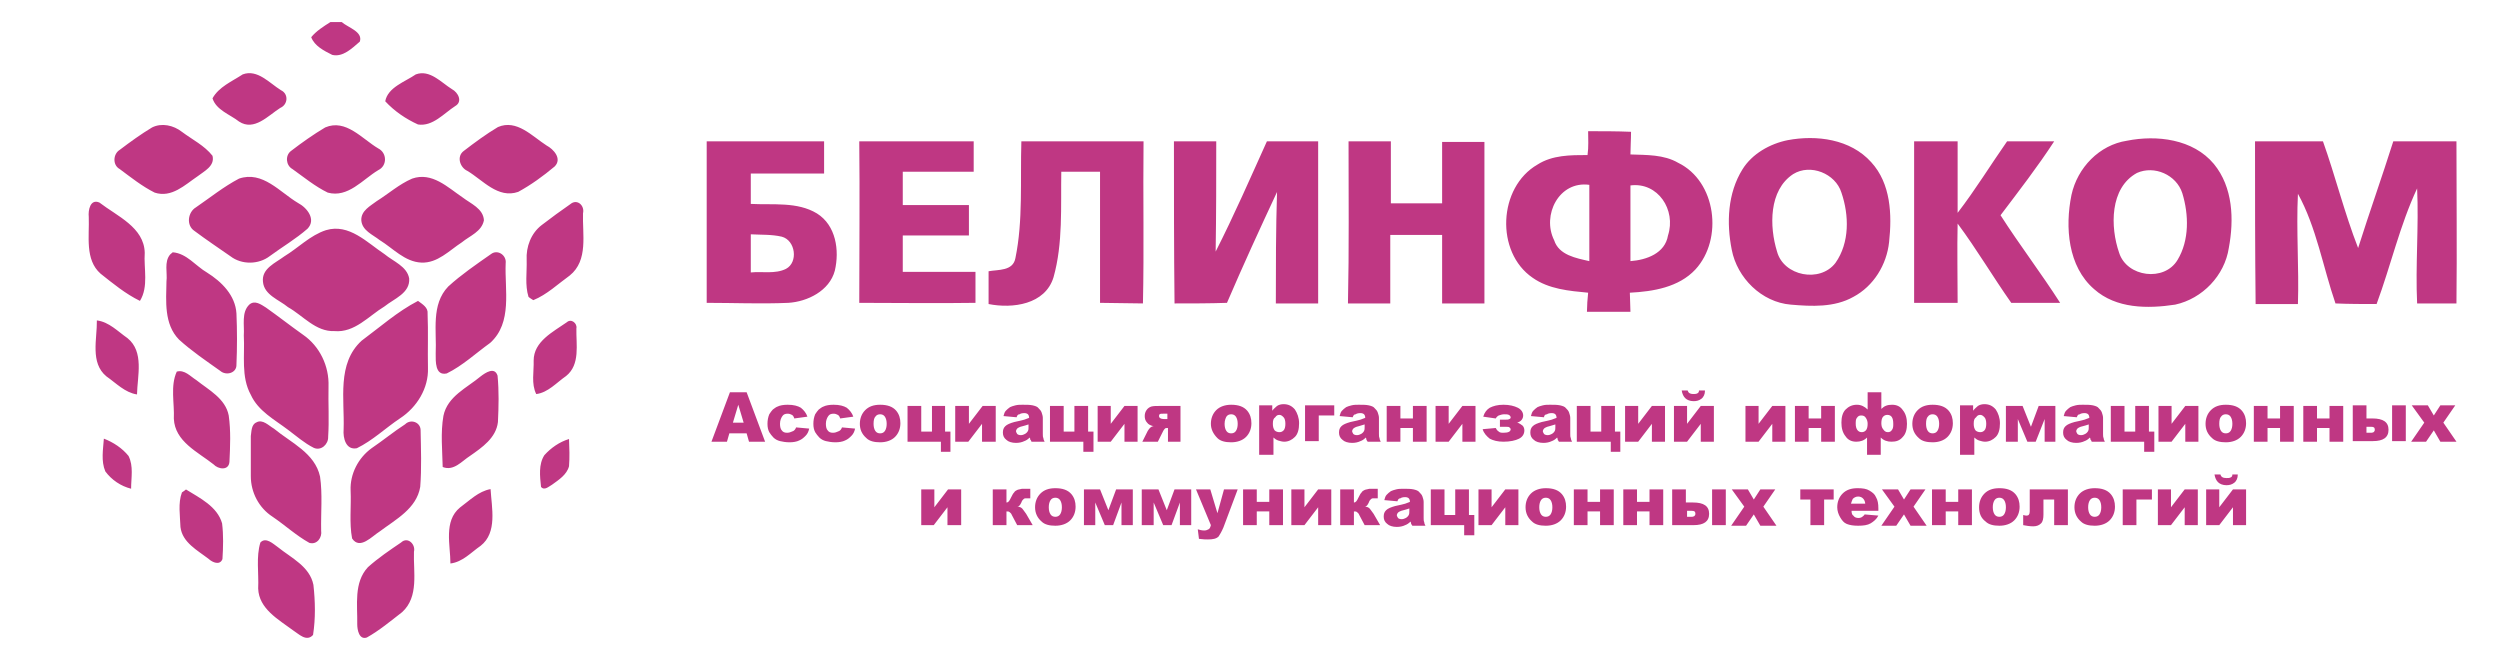 <svg width="277" height="73" viewBox="0 0 277 73" fill="none" xmlns="http://www.w3.org/2000/svg">
<mask id="mask0" mask-type="alpha" maskUnits="userSpaceOnUse" x="75" y="7" width="202" height="58">
<rect width="201.401" height="56.128" transform="matrix(1 0 0 -1 75 64.128)" fill="#BF3783"/>
</mask>
<g mask="url(#mask0)">
<path fill-rule="evenodd" clip-rule="evenodd" d="M212.085 15.66C213.67 15.66 215.321 15.66 216.905 15.66C216.905 18.301 216.905 20.942 216.905 23.584C218.886 21.009 220.537 18.301 222.386 15.66C224.103 15.66 225.886 15.66 227.603 15.66C225.754 18.499 223.707 21.14 221.66 23.848C223.773 27.15 226.15 30.253 228.263 33.555C226.48 33.555 224.631 33.555 222.848 33.555C220.801 30.649 219.019 27.612 216.905 24.772C216.839 27.678 216.905 30.583 216.905 33.555C215.321 33.555 213.67 33.555 212.085 33.555C212.085 27.612 212.085 21.603 212.085 15.66ZM149.419 15.66C151.004 15.66 152.523 15.66 154.108 15.66C154.108 17.971 154.108 20.216 154.108 22.527C156.023 22.527 157.938 22.527 159.787 22.527C159.787 20.282 159.787 17.971 159.787 15.726C161.372 15.726 162.89 15.726 164.475 15.726C164.475 21.669 164.475 27.678 164.475 33.621C162.89 33.621 161.305 33.621 159.787 33.621C159.787 31.112 159.787 28.536 159.787 26.027C157.872 26.027 155.957 26.027 154.042 26.027C154.042 28.536 154.042 31.112 154.042 33.621C152.457 33.621 150.872 33.621 149.353 33.621C149.486 27.612 149.419 21.603 149.419 15.66ZM130.072 15.66C131.657 15.66 133.175 15.66 134.76 15.66C134.76 19.754 134.76 23.782 134.694 27.876C136.741 23.848 138.524 19.754 140.373 15.66C142.288 15.66 144.137 15.66 146.052 15.66C146.052 21.669 146.052 27.612 146.052 33.621C144.467 33.621 142.882 33.621 141.363 33.621C141.363 29.527 141.363 25.433 141.495 21.273C139.581 25.367 137.732 29.395 135.949 33.555C134.034 33.621 132.053 33.621 130.138 33.621C130.072 27.612 130.072 21.603 130.072 15.66ZM113.167 15.66C117.657 15.66 122.214 15.66 126.704 15.66C126.638 21.669 126.77 27.612 126.638 33.621C125.053 33.621 123.468 33.555 121.884 33.555C121.884 28.734 121.884 23.848 121.884 19.027C120.431 19.027 118.978 19.027 117.591 19.027C117.525 22.923 117.79 26.951 116.733 30.715C115.809 33.753 112.177 34.215 109.535 33.687C109.535 32.498 109.535 31.31 109.535 30.055C110.592 29.857 112.243 30.055 112.507 28.602C113.365 24.442 113.035 20.018 113.167 15.66ZM95.206 15.66C99.432 15.66 103.658 15.66 107.885 15.66C107.885 16.782 107.885 17.905 107.885 19.027C105.243 19.027 102.668 19.027 100.027 19.027C100.027 20.282 100.027 21.471 100.027 22.725C102.47 22.725 104.913 22.725 107.356 22.725C107.356 23.848 107.356 24.971 107.356 26.093C104.913 26.093 102.47 26.093 100.027 26.093C100.027 27.414 100.027 28.734 100.027 30.121C102.734 30.121 105.375 30.121 108.083 30.121C108.083 31.244 108.083 32.366 108.083 33.555C103.791 33.621 99.498 33.555 95.206 33.555C95.206 27.612 95.272 21.603 95.206 15.66ZM83.188 25.961C83.188 27.348 83.188 28.8 83.188 30.187C84.443 30.055 85.895 30.385 87.084 29.791C88.471 29.064 88.141 26.621 86.622 26.225C85.499 25.961 84.311 26.027 83.188 25.961ZM78.302 15.66C82.66 15.66 86.952 15.66 91.31 15.66C91.31 16.848 91.31 18.037 91.31 19.226C88.603 19.226 85.895 19.226 83.188 19.226C83.188 20.348 83.188 21.471 83.188 22.593C85.631 22.725 88.339 22.329 90.518 23.65C92.631 24.971 93.027 27.744 92.499 29.989C91.904 32.234 89.461 33.423 87.348 33.555C84.311 33.687 81.339 33.555 78.302 33.555V15.66ZM249.856 15.66C252.365 15.66 254.875 15.66 257.384 15.66C258.771 19.556 259.761 23.584 261.28 27.48C262.534 23.518 263.921 19.622 265.176 15.66C267.487 15.66 269.798 15.66 272.175 15.66C272.175 21.669 272.241 27.612 272.175 33.621C270.723 33.621 269.27 33.621 267.817 33.621C267.619 29.395 268.015 25.102 267.817 20.876C265.902 24.971 264.912 29.395 263.327 33.687C261.808 33.687 260.289 33.687 258.771 33.621C257.384 29.593 256.657 25.169 254.61 21.471C254.412 25.565 254.743 29.659 254.61 33.687C253.026 33.687 251.507 33.687 249.922 33.687C249.856 27.612 249.856 21.603 249.856 15.66ZM236.781 19.16C233.744 20.81 233.81 25.169 234.8 28.008C235.659 30.715 239.819 31.244 241.272 28.8C242.592 26.621 242.526 23.782 241.8 21.405C241.14 19.358 238.696 18.301 236.781 19.16ZM235.659 15.594C238.961 14.933 242.989 15.396 245.3 18.169C247.413 20.744 247.545 24.31 246.951 27.48C246.488 30.517 244.045 33.093 241.008 33.753C237.97 34.215 234.47 34.215 232.027 32.036C229.122 29.527 228.791 25.169 229.518 21.603C230.178 18.565 232.621 16.056 235.659 15.594ZM198.68 19.292C195.973 21.075 196.039 25.103 196.897 27.876C197.624 30.583 201.652 31.376 203.369 29.131C204.953 26.885 204.887 23.848 204.029 21.339C203.369 19.226 200.595 18.103 198.68 19.292ZM198.086 15.528C201.256 14.933 205.019 15.396 207.331 17.971C209.51 20.348 209.642 23.782 209.312 26.819C209.048 29.329 207.595 31.706 205.35 32.895C203.237 34.083 200.727 33.951 198.416 33.753C195.181 33.489 192.473 30.781 191.879 27.678C191.285 24.706 191.417 21.405 193.067 18.763C194.124 17.047 196.105 15.924 198.086 15.528ZM172.201 26.621C172.729 28.272 174.644 28.602 176.097 28.933C176.097 26.093 176.097 23.32 176.097 20.48C172.729 20.018 170.814 23.848 172.201 26.621ZM180.653 20.546C180.653 23.32 180.653 26.159 180.653 28.933C182.436 28.8 184.483 28.074 184.813 26.093C185.738 23.254 183.691 20.15 180.653 20.546ZM175.965 14.537C177.55 14.537 179.134 14.537 180.719 14.603C180.719 15.462 180.653 16.32 180.653 17.113C182.436 17.179 184.351 17.113 185.936 18.037C190.162 20.084 190.954 26.489 187.851 29.857C186.002 31.838 183.162 32.3 180.587 32.432C180.587 32.961 180.653 34.017 180.653 34.545C179.068 34.545 177.418 34.545 175.833 34.545C175.833 34.017 175.899 32.961 175.965 32.432C173.852 32.234 171.607 32.036 169.824 30.781C165.664 27.942 165.994 20.744 170.352 18.235C172.003 17.179 173.984 17.179 175.899 17.179C176.031 16.254 175.965 15.396 175.965 14.537ZM182.568 -16.895C183.757 -18.017 185.21 -16.564 184.879 -15.244C184.747 -11.612 185.804 -7.188 182.766 -4.414C180.719 -2.83 178.672 -1.113 176.427 0.142C175.04 0.604 174.71 -1.245 174.71 -2.235C174.776 -5.669 174.05 -9.697 176.625 -12.47C178.474 -14.121 180.521 -15.508 182.568 -16.895ZM157.343 -16.895C158.334 -17.951 159.655 -16.631 160.513 -16.036C162.89 -14.121 166.192 -12.602 166.852 -9.301C167.182 -6.329 167.248 -3.292 166.786 -0.32C165.598 1 164.211 -0.518 163.154 -1.179C160.579 -3.094 157.079 -5.009 156.947 -8.64C157.079 -11.414 156.551 -14.319 157.343 -16.895ZM193.133 -23.168C194.85 -24.422 196.435 -26.073 198.614 -26.469C198.812 -23.102 199.869 -18.677 196.831 -16.3C195.114 -15.112 193.596 -13.395 191.417 -13.131C191.417 -16.432 190.162 -20.724 193.133 -23.168ZM143.278 -25.875C143.476 -26.007 143.873 -26.271 144.005 -26.403C146.448 -24.885 149.618 -23.366 150.476 -20.328C150.74 -18.215 150.674 -16.036 150.542 -13.923C150.08 -12.735 148.759 -13.329 148.099 -13.923C146.052 -15.508 143.344 -16.895 143.014 -19.668C142.948 -21.715 142.552 -23.96 143.278 -25.875ZM208.255 -32.544C209.444 -33.865 210.962 -34.922 212.679 -35.45C212.745 -33.799 212.811 -32.214 212.679 -30.564C212.283 -29.045 210.83 -28.12 209.642 -27.262C209.048 -26.932 208.255 -26.139 207.661 -26.866C207.463 -28.781 207.199 -30.894 208.255 -32.544ZM129.279 -35.516C130.996 -34.856 132.581 -33.799 133.704 -32.412C134.628 -30.564 134.166 -28.517 134.166 -26.535C132.317 -26.998 130.666 -28.12 129.543 -29.639C128.751 -31.488 129.147 -33.601 129.279 -35.516ZM183.295 -38.091C184.285 -39.082 186.002 -38.487 186.068 -37.101C186.134 -33.667 186.266 -30.233 186.002 -26.866C185.342 -22.97 181.644 -21.055 178.738 -18.876C177.352 -18.017 175.172 -15.508 173.786 -17.621C173.257 -20.394 173.654 -23.366 173.522 -26.205C173.39 -29.177 174.908 -32.082 177.286 -33.799C179.333 -35.186 181.248 -36.771 183.295 -38.091ZM156.617 -38.421C157.74 -39.082 158.862 -37.827 159.787 -37.299C162.824 -34.79 167.116 -32.941 168.041 -28.715C168.503 -25.545 168.173 -22.243 168.239 -19.008C168.437 -17.819 167.513 -16.432 166.126 -16.829C163.749 -18.149 161.768 -19.998 159.523 -21.517C157.079 -23.102 155.627 -25.875 155.627 -28.781C155.627 -31.158 155.627 -33.535 155.627 -35.978C155.759 -36.771 155.693 -38.025 156.617 -38.421ZM196.831 -46.676C197.69 -47.336 199.341 -48.459 199.869 -46.808C200.133 -44.034 200.067 -41.261 199.935 -38.487C199.605 -35.648 197.095 -33.931 194.916 -32.412C193.464 -31.488 192.011 -29.639 190.03 -30.431C189.964 -33.469 189.634 -36.572 190.162 -39.61C190.888 -43.11 194.388 -44.629 196.831 -46.676ZM142.354 -47.534C143.741 -47.93 144.797 -46.676 145.854 -46.015C148.099 -44.232 151.07 -42.714 151.665 -39.676C152.061 -36.903 151.929 -34.129 151.797 -31.356C151.665 -29.705 149.75 -30.035 148.957 -30.894C146.118 -33.139 142.024 -34.988 141.826 -39.082C141.958 -41.855 141.165 -44.959 142.354 -47.534ZM212.283 -56.383C213.076 -57.109 214.198 -56.184 214 -55.26C213.934 -52.42 214.726 -48.789 212.151 -46.742C210.434 -45.553 208.915 -43.77 206.802 -43.506C205.878 -45.355 206.406 -47.534 206.34 -49.515C206.34 -52.949 209.84 -54.666 212.283 -56.383ZM128.025 -56.713C130.204 -56.449 131.789 -54.732 133.505 -53.543C136.543 -51.1 135.288 -46.742 135.222 -43.44C133.043 -43.77 131.458 -45.487 129.742 -46.676C126.77 -49.119 128.091 -53.411 128.025 -56.713ZM175.503 -53.081C178.804 -55.524 181.908 -58.297 185.606 -60.212C186.398 -59.618 187.455 -59.024 187.323 -57.901C187.455 -54.666 187.323 -51.43 187.389 -48.194C187.521 -44.562 185.408 -41.129 182.37 -39.148C179.795 -37.431 177.484 -35.186 174.644 -33.799C172.663 -33.403 172.135 -35.648 172.267 -37.167C172.465 -42.516 171.012 -48.987 175.503 -53.081ZM155.362 -59.552C156.353 -60.41 157.476 -59.552 158.334 -59.024C160.579 -57.439 162.758 -55.722 165.003 -54.137C167.975 -52.09 169.692 -48.525 169.56 -44.893C169.494 -41.855 169.692 -38.818 169.494 -35.846C169.56 -34.526 168.239 -33.271 166.918 -33.865C165.201 -34.724 163.815 -35.978 162.296 -37.101C159.853 -38.95 156.947 -40.468 155.627 -43.374C153.844 -46.61 154.57 -50.44 154.372 -54.005C154.504 -55.854 153.91 -58.165 155.362 -59.552ZM198.68 -68.599C199.869 -69.523 201.52 -68.4 201.322 -66.948C201.124 -62.193 202.576 -56.316 198.548 -52.685C195.973 -50.836 193.596 -48.591 190.756 -47.204C188.643 -46.742 188.775 -49.383 188.775 -50.77C188.973 -54.798 187.917 -59.552 191.02 -62.788C193.332 -64.901 196.039 -66.75 198.68 -68.599ZM141.165 -68.533L141.628 -68.929C144.137 -68.731 145.722 -66.486 147.769 -65.297C150.41 -63.646 152.853 -61.203 153.051 -57.967C153.183 -54.93 153.183 -51.826 153.051 -48.789C153.117 -47.27 151.202 -46.742 150.146 -47.666C147.637 -49.449 144.995 -51.232 142.75 -53.279C140.043 -56.052 140.439 -60.146 140.505 -63.712C140.703 -65.231 140.043 -67.212 141.165 -68.533ZM169.097 -72.891C173.257 -74.145 176.493 -70.646 179.597 -68.599C181.181 -67.278 183.625 -66.419 184.021 -64.24C184.219 -61.599 181.314 -60.609 179.597 -59.222C176.757 -57.505 174.248 -54.468 170.616 -54.798C167.248 -54.666 165.003 -57.571 162.296 -59.09C160.711 -60.41 158.004 -61.269 157.806 -63.646C157.542 -66.023 160.051 -67.014 161.636 -68.202C164.145 -69.721 166.258 -71.966 169.097 -72.891ZM212.943 -77.579C214.132 -78.57 215.519 -77.315 215.189 -75.928C215.057 -72.164 216.179 -67.476 212.811 -64.769C210.698 -63.25 208.717 -61.335 206.274 -60.344C206.076 -60.477 205.614 -60.741 205.416 -60.939C204.755 -63.052 205.152 -65.363 205.086 -67.542C204.953 -69.919 205.878 -72.362 207.793 -73.815C209.51 -75.136 211.227 -76.391 212.943 -77.579ZM126.572 -75.268C126.44 -76.457 126.836 -78.57 128.487 -77.843C131.657 -75.4 136.477 -73.419 136.609 -68.863C136.411 -66.023 137.335 -62.788 135.751 -60.212C133.175 -61.467 130.93 -63.316 128.685 -65.099C125.846 -67.608 126.704 -71.834 126.572 -75.268ZM184.549 -82.135C188.115 -83.39 190.954 -80.551 193.596 -78.768C195.048 -77.645 197.294 -76.787 197.426 -74.674C197.029 -72.627 194.916 -71.9 193.464 -70.712C191.219 -69.259 189.105 -66.948 186.2 -67.08C183.229 -67.212 181.115 -69.655 178.738 -71.108C177.484 -72.098 175.569 -72.825 175.437 -74.674C175.371 -76.391 177.087 -77.249 178.21 -78.107C180.323 -79.428 182.238 -81.145 184.549 -82.135ZM153.514 -82.135C157.74 -83.588 160.843 -79.692 164.079 -77.777C165.73 -76.919 167.381 -74.806 165.796 -73.155C163.683 -71.306 161.305 -69.919 159.06 -68.269C157.013 -66.684 153.976 -66.684 151.995 -68.202C149.816 -69.721 147.637 -71.174 145.524 -72.759C144.005 -73.749 144.335 -76.126 145.788 -76.985C148.297 -78.702 150.74 -80.683 153.514 -82.135ZM199.935 -91.38C203.303 -92.833 206.076 -89.729 208.651 -88.078C209.906 -87.418 211.491 -85.701 210.104 -84.315C208.057 -82.598 205.878 -81.013 203.567 -79.758C199.935 -78.504 197.228 -81.871 194.454 -83.522C193.133 -84.116 192.473 -86.097 193.794 -87.088C195.775 -88.607 197.822 -90.126 199.935 -91.38ZM168.965 -91.314C172.663 -92.899 175.569 -89.267 178.474 -87.55C180.059 -86.758 180.125 -84.447 178.474 -83.654C175.701 -82.003 173.059 -78.636 169.428 -79.626C167.116 -80.749 165.135 -82.4 163.088 -83.852C161.9 -84.513 161.768 -86.296 162.824 -87.088C164.805 -88.607 166.852 -90.059 168.965 -91.314ZM137.93 -91.314C139.647 -92.172 141.76 -91.71 143.278 -90.522C145.127 -89.135 147.306 -88.078 148.759 -86.23C149.221 -84.381 147.24 -83.456 146.052 -82.532C143.807 -81.013 141.429 -78.636 138.392 -79.626C136.147 -80.749 134.166 -82.334 132.119 -83.852C130.798 -84.579 130.93 -86.56 132.119 -87.286C134.034 -88.739 135.949 -90.126 137.93 -91.314ZM185.21 -100.823C187.719 -101.747 189.766 -99.37 191.681 -98.181C192.803 -97.587 193.662 -95.936 192.275 -95.144C190.228 -93.823 188.247 -91.446 185.606 -91.842C183.427 -92.833 181.38 -94.219 179.729 -96.002C180.191 -98.512 183.295 -99.502 185.21 -100.823ZM154.174 -100.823C156.815 -101.813 158.994 -99.238 161.041 -97.983C162.428 -97.323 162.296 -95.408 160.909 -94.814C158.73 -93.427 156.221 -90.588 153.514 -92.371C151.929 -93.625 149.419 -94.418 148.759 -96.531C149.882 -98.578 152.259 -99.568 154.174 -100.823ZM169.89 -110.2H171.937C173.059 -109.209 175.767 -108.483 175.172 -106.7C173.786 -105.511 172.135 -103.86 170.22 -104.323C168.767 -105.049 167.05 -105.907 166.456 -107.492C167.381 -108.615 168.635 -109.407 169.89 -110.2Z" fill="#BF3783"/>
<path fill-rule="evenodd" clip-rule="evenodd" d="M267.223 44.913H269.006L269.666 46.035L270.392 44.913H272.043L270.723 46.828L272.175 48.941H270.392L269.666 47.686L268.808 48.941H267.157L268.61 46.828L267.223 44.913ZM265.044 44.913H266.563V48.874H265.044V44.913ZM262.138 47.95H262.667C262.799 47.95 262.865 47.95 262.997 47.884C263.063 47.818 263.129 47.752 263.129 47.62C263.129 47.356 262.997 47.29 262.733 47.29H262.204V47.95H262.138ZM262.138 46.365H262.865C264.053 46.365 264.648 46.761 264.648 47.62C264.648 48.478 264.053 48.874 262.931 48.874H260.686V44.913H262.204V46.365H262.138ZM259.629 48.941H258.11V47.422H256.724V48.941H255.205V44.979H256.724V46.365H258.11V44.979H259.629V48.941ZM254.148 48.941H252.63V47.422H251.243V48.941H249.724V44.979H251.243V46.365H252.63V44.979H254.148V48.941ZM245.894 46.96C245.894 47.29 245.96 47.554 246.092 47.752C246.224 47.95 246.422 48.016 246.62 48.016C246.819 48.016 247.017 47.95 247.149 47.752C247.281 47.554 247.347 47.29 247.347 46.96C247.347 46.629 247.281 46.365 247.149 46.167C247.017 45.969 246.819 45.903 246.62 45.903C246.422 45.903 246.224 45.969 246.092 46.167C245.96 46.299 245.894 46.563 245.894 46.96ZM244.375 46.96C244.375 46.365 244.573 45.837 244.97 45.441C245.366 45.045 245.894 44.846 246.62 44.846C247.413 44.846 248.007 45.045 248.403 45.507C248.734 45.903 248.866 46.365 248.866 46.894C248.866 47.488 248.667 48.016 248.271 48.412C247.875 48.809 247.281 49.007 246.62 49.007C245.96 49.007 245.432 48.874 245.102 48.544C244.573 48.082 244.375 47.554 244.375 46.96ZM243.583 48.941H242.13V46.96L240.611 48.941H239.159V44.979H240.611V46.96L242.13 44.979H243.583V48.941ZM238.63 50.063H237.574V48.941H233.876V44.979H235.395V47.818H236.583V44.979H238.102V47.818H238.696V50.063H238.63ZM231.433 47.026C231.235 47.092 231.037 47.158 230.772 47.224C230.442 47.29 230.244 47.422 230.178 47.488C230.112 47.554 230.046 47.686 230.046 47.752C230.046 47.884 230.112 47.95 230.178 48.082C230.244 48.148 230.376 48.214 230.574 48.214C230.772 48.214 230.905 48.148 231.037 48.082C231.169 48.016 231.301 47.884 231.367 47.752C231.433 47.62 231.433 47.488 231.433 47.29V47.026ZM230.112 46.233L228.659 46.101C228.725 45.837 228.791 45.639 228.924 45.507C229.056 45.375 229.188 45.243 229.386 45.111C229.518 45.045 229.716 44.979 229.98 44.913C230.244 44.846 230.508 44.846 230.772 44.846C231.235 44.846 231.565 44.846 231.895 44.913C232.159 44.979 232.423 45.045 232.555 45.243C232.687 45.375 232.82 45.507 232.886 45.705C232.952 45.903 233.018 46.101 233.018 46.299V48.082C233.018 48.28 233.018 48.412 233.084 48.544C233.084 48.676 233.15 48.809 233.216 48.941H231.763C231.697 48.809 231.697 48.742 231.631 48.742C231.631 48.676 231.631 48.61 231.565 48.478C231.367 48.676 231.169 48.809 230.971 48.874C230.706 49.007 230.376 49.073 230.046 49.073C229.584 49.073 229.188 48.941 228.99 48.742C228.725 48.544 228.593 48.28 228.593 47.95C228.593 47.62 228.659 47.422 228.858 47.224C229.056 47.026 229.386 46.894 229.848 46.761C230.442 46.629 230.772 46.563 230.971 46.497C231.169 46.431 231.301 46.365 231.499 46.299C231.499 46.101 231.433 45.969 231.367 45.903C231.301 45.837 231.169 45.771 230.971 45.771C230.706 45.771 230.508 45.837 230.442 45.903C230.244 45.903 230.178 46.035 230.112 46.233ZM227.801 48.941H226.546V46.431L225.556 48.941H224.631L223.575 46.431V48.941H222.254V44.979H224.103L225.028 47.29L225.886 44.979H227.735V48.941H227.801ZM218.688 46.96C218.688 47.29 218.754 47.488 218.886 47.686C219.019 47.818 219.217 47.884 219.415 47.884C219.613 47.884 219.745 47.818 219.877 47.686C220.009 47.554 220.075 47.29 220.075 46.96C220.075 46.629 220.009 46.365 219.877 46.233C219.745 46.101 219.613 45.969 219.415 45.969C219.217 45.969 219.085 46.035 218.953 46.233C218.754 46.365 218.688 46.563 218.688 46.96ZM217.17 50.393V44.913H218.622V45.507C218.82 45.243 219.019 45.111 219.151 44.979C219.349 44.846 219.613 44.781 219.877 44.781C220.405 44.781 220.801 44.979 221.132 45.375C221.396 45.771 221.594 46.299 221.594 46.894C221.594 47.554 221.462 48.082 221.132 48.412C220.801 48.742 220.405 48.941 219.943 48.941C219.745 48.941 219.481 48.875 219.283 48.809C219.085 48.742 218.886 48.61 218.754 48.478V50.393H217.17ZM213.406 46.96C213.406 47.29 213.472 47.554 213.604 47.752C213.736 47.95 213.934 48.016 214.132 48.016C214.33 48.016 214.528 47.95 214.66 47.752C214.792 47.554 214.858 47.29 214.858 46.96C214.858 46.629 214.792 46.365 214.66 46.167C214.528 45.969 214.33 45.903 214.132 45.903C213.934 45.903 213.736 45.969 213.604 46.167C213.472 46.299 213.406 46.563 213.406 46.96ZM211.887 46.96C211.887 46.365 212.085 45.837 212.481 45.441C212.877 45.045 213.406 44.846 214.132 44.846C214.924 44.846 215.519 45.045 215.915 45.507C216.245 45.903 216.377 46.365 216.377 46.894C216.377 47.488 216.179 48.016 215.783 48.412C215.387 48.809 214.792 49.007 214.132 49.007C213.472 49.007 212.943 48.874 212.613 48.544C212.085 48.082 211.887 47.554 211.887 46.96ZM206.274 47.884C206.472 47.884 206.604 47.818 206.736 47.686C206.868 47.554 206.934 47.29 206.934 46.96C206.934 46.696 206.868 46.497 206.736 46.299C206.604 46.101 206.472 46.035 206.208 46.035C206.01 46.035 205.878 46.101 205.746 46.299C205.614 46.431 205.614 46.696 205.614 46.96C205.614 47.554 205.878 47.884 206.274 47.884ZM209.18 47.884C209.378 47.884 209.51 47.818 209.642 47.62C209.774 47.422 209.774 47.224 209.774 46.96C209.774 46.299 209.576 45.969 209.114 45.969C208.915 45.969 208.783 46.035 208.651 46.167C208.519 46.299 208.453 46.563 208.453 46.894C208.453 47.158 208.519 47.422 208.651 47.554C208.783 47.752 208.915 47.884 209.18 47.884ZM208.453 45.309C208.783 44.979 209.114 44.846 209.642 44.846C210.17 44.846 210.566 45.045 210.83 45.441C211.161 45.837 211.293 46.365 211.293 46.96C211.293 47.554 211.161 48.082 210.83 48.412C210.5 48.809 210.104 48.941 209.576 48.941C209.114 48.941 208.717 48.809 208.387 48.478V50.393H206.868V48.478C206.538 48.809 206.142 48.941 205.68 48.941C205.152 48.941 204.755 48.742 204.491 48.346C204.161 47.95 204.029 47.422 204.029 46.828C204.029 46.233 204.161 45.705 204.491 45.375C204.821 45.045 205.218 44.846 205.746 44.846C206.208 44.846 206.604 45.045 206.934 45.375V43.46H208.453V45.309ZM203.303 48.941H201.784V47.422H200.397V48.941H198.878V44.979H200.397V46.365H201.784V44.979H203.303V48.941ZM197.822 48.941H196.369V46.96L194.85 48.941H193.398V44.979H194.85V46.96L196.369 44.979H197.822V48.941ZM188.907 43.328C188.907 43.658 188.775 43.988 188.511 44.186C188.247 44.384 187.983 44.45 187.653 44.45C187.257 44.45 186.926 44.318 186.728 44.12C186.53 43.922 186.398 43.658 186.332 43.262H186.992C187.058 43.526 187.257 43.658 187.587 43.658C187.785 43.658 187.917 43.658 188.049 43.592C188.181 43.526 188.247 43.46 188.247 43.262H188.907V43.328ZM189.898 48.941H188.445V46.96L186.926 48.941H185.474V44.979H186.926V46.96L188.445 44.979H189.898V48.941ZM184.483 48.941H183.03V46.96L181.512 48.941H180.059V44.979H181.512V46.96L183.03 44.979H184.483V48.941ZM179.531 50.063H178.474V48.941H174.71V44.979H176.229V47.818H177.418V44.979H178.936V47.818H179.531V50.063ZM172.333 47.026C172.135 47.092 171.871 47.158 171.673 47.224C171.343 47.29 171.144 47.422 171.078 47.488C171.012 47.554 170.946 47.686 170.946 47.752C170.946 47.884 171.012 47.95 171.078 48.082C171.144 48.148 171.277 48.214 171.475 48.214C171.673 48.214 171.805 48.148 171.937 48.082C172.069 48.016 172.201 47.884 172.267 47.752C172.333 47.62 172.333 47.488 172.333 47.29V47.026ZM171.078 46.233L169.626 46.101C169.692 45.837 169.758 45.639 169.89 45.507C170.022 45.375 170.154 45.243 170.352 45.111C170.484 45.045 170.682 44.979 170.946 44.913C171.21 44.846 171.475 44.846 171.739 44.846C172.201 44.846 172.531 44.846 172.861 44.913C173.125 44.979 173.39 45.045 173.522 45.243C173.654 45.375 173.786 45.507 173.852 45.705C173.918 45.903 173.984 46.101 173.984 46.299V48.082C173.984 48.28 173.984 48.412 174.05 48.544C174.05 48.676 174.116 48.809 174.182 48.941H172.729C172.663 48.809 172.597 48.742 172.597 48.742C172.597 48.676 172.597 48.61 172.531 48.478C172.333 48.676 172.135 48.809 171.937 48.874C171.673 49.007 171.343 49.073 171.012 49.073C170.55 49.073 170.154 48.941 169.956 48.742C169.692 48.544 169.56 48.28 169.56 47.95C169.56 47.62 169.626 47.422 169.824 47.224C170.022 47.026 170.352 46.894 170.814 46.761C171.409 46.629 171.739 46.563 171.937 46.497C172.135 46.431 172.267 46.365 172.465 46.299C172.465 46.101 172.399 45.969 172.333 45.903C172.267 45.837 172.135 45.771 171.937 45.771C171.673 45.771 171.475 45.837 171.409 45.903C171.21 45.903 171.078 46.035 171.078 46.233ZM168.107 46.828C168.371 46.894 168.503 47.026 168.701 47.158C168.833 47.29 168.899 47.488 168.899 47.686C168.899 48.082 168.701 48.412 168.305 48.61C167.909 48.809 167.315 48.941 166.588 48.941C165.928 48.941 165.466 48.809 165.069 48.61C164.739 48.346 164.409 48.016 164.277 47.554L165.73 47.422C165.796 47.554 165.862 47.686 166.06 47.818C166.192 47.95 166.39 47.95 166.588 47.95C167.116 47.95 167.381 47.818 167.381 47.554C167.381 47.488 167.315 47.422 167.248 47.356C167.182 47.29 167.05 47.29 166.852 47.29H166.192V46.497H166.852C166.984 46.497 167.116 46.497 167.248 46.431C167.381 46.365 167.381 46.299 167.381 46.233C167.381 46.167 167.315 46.035 167.182 45.969C167.05 45.903 166.852 45.903 166.654 45.903C166.456 45.903 166.258 45.969 166.06 46.035C165.928 46.101 165.796 46.233 165.73 46.365L164.343 46.167C164.475 45.705 164.739 45.375 165.069 45.177C165.466 44.979 165.928 44.846 166.588 44.846C167.248 44.846 167.777 44.979 168.173 45.177C168.569 45.375 168.767 45.705 168.767 46.035C168.767 46.365 168.569 46.696 168.107 46.828ZM163.485 48.941H162.032V46.96L160.513 48.941H159.06V44.979H160.513V46.96L162.032 44.979H163.485V48.941ZM158.07 48.941H156.551V47.422H155.164V48.941H153.646V44.979H155.164V46.365H156.551V44.979H158.07V48.941ZM151.202 47.026C151.004 47.092 150.74 47.158 150.542 47.224C150.212 47.29 150.014 47.422 149.948 47.488C149.882 47.554 149.816 47.686 149.816 47.752C149.816 47.884 149.882 47.95 149.948 48.082C150.014 48.148 150.146 48.214 150.344 48.214C150.542 48.214 150.674 48.148 150.806 48.082C150.938 48.016 151.07 47.884 151.136 47.752C151.202 47.62 151.202 47.488 151.202 47.29V47.026ZM149.882 46.233L148.429 46.101C148.495 45.837 148.561 45.639 148.693 45.507C148.825 45.375 148.957 45.243 149.155 45.111C149.287 45.045 149.486 44.979 149.75 44.913C150.014 44.846 150.278 44.846 150.542 44.846C151.004 44.846 151.334 44.846 151.665 44.913C151.929 44.979 152.193 45.045 152.325 45.243C152.457 45.375 152.589 45.507 152.655 45.705C152.721 45.903 152.787 46.101 152.787 46.299V48.082C152.787 48.28 152.787 48.412 152.853 48.544C152.853 48.676 152.919 48.809 152.985 48.941H151.533C151.467 48.809 151.4 48.742 151.4 48.742C151.4 48.676 151.401 48.61 151.334 48.478C151.136 48.676 150.938 48.809 150.74 48.874C150.476 49.007 150.146 49.073 149.816 49.073C149.353 49.073 148.957 48.941 148.759 48.742C148.495 48.544 148.363 48.28 148.363 47.95C148.363 47.62 148.429 47.422 148.627 47.224C148.825 47.026 149.155 46.894 149.618 46.761C150.212 46.629 150.542 46.563 150.74 46.497C150.938 46.431 151.07 46.365 151.268 46.299C151.268 46.101 151.202 45.969 151.136 45.903C151.07 45.837 150.938 45.771 150.74 45.771C150.476 45.771 150.278 45.837 150.212 45.903C150.014 45.903 149.948 46.035 149.882 46.233ZM147.835 46.035H146.118V48.874H144.599V44.913H147.835V46.035ZM141.033 46.96C141.033 47.29 141.099 47.488 141.231 47.686C141.363 47.818 141.562 47.884 141.76 47.884C141.958 47.884 142.09 47.818 142.222 47.686C142.354 47.554 142.42 47.29 142.42 46.96C142.42 46.629 142.354 46.365 142.222 46.233C142.09 46.101 141.958 45.969 141.76 45.969C141.562 45.969 141.429 46.035 141.297 46.233C141.099 46.365 141.033 46.563 141.033 46.96ZM139.515 50.393V44.913H140.967V45.507C141.165 45.243 141.363 45.111 141.496 44.979C141.694 44.846 141.958 44.781 142.222 44.781C142.75 44.781 143.146 44.979 143.477 45.375C143.741 45.771 143.939 46.299 143.939 46.894C143.939 47.554 143.807 48.082 143.477 48.412C143.146 48.742 142.75 48.941 142.288 48.941C142.09 48.941 141.826 48.875 141.628 48.809C141.429 48.742 141.231 48.61 141.099 48.478V50.393H139.515ZM135.685 46.96C135.685 47.29 135.751 47.554 135.883 47.752C136.015 47.95 136.213 48.016 136.411 48.016C136.609 48.016 136.807 47.95 136.939 47.752C137.071 47.554 137.137 47.29 137.137 46.96C137.137 46.629 137.071 46.365 136.939 46.167C136.807 45.969 136.609 45.903 136.411 45.903C136.213 45.903 136.015 45.969 135.883 46.167C135.817 46.299 135.685 46.563 135.685 46.96ZM134.166 46.96C134.166 46.365 134.364 45.837 134.76 45.441C135.156 45.045 135.751 44.846 136.411 44.846C137.203 44.846 137.798 45.045 138.194 45.507C138.524 45.903 138.656 46.365 138.656 46.894C138.656 47.488 138.458 48.016 138.062 48.412C137.666 48.809 137.071 49.007 136.411 49.007C135.751 49.007 135.222 48.874 134.892 48.544C134.43 48.082 134.166 47.554 134.166 46.96ZM129.345 46.431V45.837H128.883C128.685 45.837 128.553 45.837 128.487 45.903C128.421 45.969 128.421 46.035 128.421 46.101C128.421 46.299 128.619 46.431 128.949 46.431H129.345ZM130.93 48.941H129.411V47.422H129.345C129.213 47.422 129.147 47.422 129.081 47.488C129.015 47.554 128.949 47.62 128.883 47.752L128.289 48.941H126.572L127.166 47.752C127.364 47.422 127.562 47.224 127.827 47.224C127.496 47.158 127.232 47.026 127.1 46.828C126.902 46.629 126.836 46.365 126.836 46.101C126.836 45.837 126.902 45.639 127.034 45.441C127.166 45.243 127.364 45.111 127.562 45.045C127.827 44.979 128.091 44.979 128.487 44.979H130.798V48.941H130.93ZM126.044 48.941H124.591V46.96L123.072 48.941H121.62V44.979H123.072V46.96L124.591 44.979H126.044V48.941ZM121.091 50.063H120.035V48.941H116.337V44.979H117.856V47.818H119.044V44.979H120.563V47.818H121.157V50.063H121.091ZM113.96 47.026C113.762 47.092 113.563 47.158 113.299 47.224C112.969 47.29 112.771 47.422 112.705 47.488C112.639 47.554 112.573 47.686 112.573 47.752C112.573 47.884 112.639 47.95 112.705 48.082C112.771 48.148 112.903 48.214 113.101 48.214C113.299 48.214 113.431 48.148 113.563 48.082C113.696 48.016 113.828 47.884 113.894 47.752C113.96 47.62 113.96 47.488 113.96 47.29V47.026ZM112.639 46.233L111.186 46.101C111.252 45.837 111.318 45.639 111.45 45.507C111.582 45.375 111.715 45.243 111.913 45.111C112.045 45.045 112.243 44.979 112.507 44.913C112.771 44.846 113.035 44.846 113.299 44.846C113.762 44.846 114.092 44.846 114.422 44.913C114.686 44.979 114.95 45.045 115.082 45.243C115.214 45.375 115.346 45.507 115.412 45.705C115.478 45.903 115.544 46.101 115.544 46.299V48.082C115.544 48.28 115.544 48.412 115.61 48.544C115.61 48.676 115.677 48.809 115.743 48.941H114.29C114.224 48.809 114.224 48.742 114.158 48.742C114.158 48.676 114.158 48.61 114.092 48.478C113.894 48.676 113.696 48.809 113.497 48.874C113.233 49.007 112.903 49.073 112.573 49.073C112.111 49.073 111.715 48.941 111.516 48.742C111.252 48.544 111.12 48.28 111.12 47.95C111.12 47.62 111.186 47.422 111.384 47.224C111.582 47.026 111.913 46.894 112.375 46.761C112.969 46.629 113.299 46.563 113.497 46.497C113.696 46.431 113.828 46.365 114.026 46.299C114.026 46.101 113.96 45.969 113.894 45.903C113.828 45.837 113.696 45.771 113.497 45.771C113.233 45.771 113.035 45.837 112.969 45.903C112.771 45.903 112.705 46.035 112.639 46.233ZM110.262 48.941H108.809V46.96L107.29 48.941H105.838V44.979H107.356V46.96L108.875 44.979H110.328V48.941H110.262ZM105.309 50.063H104.253V48.941H100.555V44.979H102.074V47.818H103.262V44.979H104.715V47.818H105.309V50.063ZM96.791 46.96C96.791 47.29 96.857 47.554 96.989 47.752C97.121 47.95 97.319 48.016 97.517 48.016C97.716 48.016 97.914 47.95 98.046 47.752C98.178 47.554 98.244 47.29 98.244 46.96C98.244 46.629 98.178 46.365 98.046 46.167C97.914 45.969 97.716 45.903 97.517 45.903C97.319 45.903 97.121 45.969 96.989 46.167C96.857 46.299 96.791 46.563 96.791 46.96ZM95.272 46.96C95.272 46.365 95.47 45.837 95.867 45.441C96.263 45.045 96.791 44.846 97.517 44.846C98.31 44.846 98.904 45.045 99.3 45.507C99.63 45.903 99.763 46.365 99.763 46.894C99.763 47.488 99.564 48.016 99.168 48.412C98.772 48.809 98.178 49.007 97.517 49.007C96.857 49.007 96.329 48.874 95.999 48.544C95.47 48.082 95.272 47.554 95.272 46.96ZM93.291 47.356L94.744 47.488C94.678 47.818 94.546 48.082 94.348 48.28C94.15 48.478 93.952 48.676 93.621 48.809C93.357 48.941 92.961 49.007 92.565 49.007C92.169 49.007 91.772 48.941 91.508 48.874C91.244 48.809 90.98 48.676 90.782 48.478C90.584 48.28 90.452 48.082 90.32 47.884C90.188 47.62 90.122 47.356 90.122 46.96C90.122 46.563 90.188 46.233 90.32 45.903C90.452 45.705 90.584 45.507 90.716 45.375C90.914 45.243 91.046 45.111 91.244 45.045C91.508 44.913 91.904 44.846 92.367 44.846C93.027 44.846 93.489 44.979 93.82 45.177C94.15 45.441 94.414 45.771 94.546 46.167L93.093 46.365C93.027 46.167 92.961 46.035 92.829 45.969C92.697 45.903 92.565 45.837 92.367 45.837C92.103 45.837 91.904 45.903 91.772 46.101C91.64 46.299 91.508 46.563 91.508 46.96C91.508 47.29 91.574 47.554 91.706 47.686C91.838 47.884 92.037 47.95 92.301 47.95C92.499 47.95 92.697 47.884 92.829 47.818C93.093 47.752 93.225 47.554 93.291 47.356ZM88.207 47.356L89.659 47.488C89.593 47.818 89.461 48.082 89.263 48.28C89.065 48.478 88.867 48.676 88.537 48.809C88.273 48.941 87.876 49.007 87.48 49.007C87.084 49.007 86.688 48.941 86.424 48.874C86.16 48.809 85.895 48.676 85.697 48.478C85.499 48.28 85.367 48.082 85.235 47.884C85.103 47.62 85.037 47.356 85.037 46.96C85.037 46.563 85.103 46.233 85.235 45.903C85.367 45.705 85.499 45.507 85.631 45.375C85.829 45.243 85.962 45.111 86.16 45.045C86.424 44.913 86.82 44.846 87.282 44.846C87.942 44.846 88.405 44.979 88.735 45.177C89.065 45.441 89.329 45.771 89.461 46.167L88.009 46.365C87.942 46.167 87.876 46.035 87.744 45.969C87.612 45.903 87.48 45.837 87.282 45.837C87.018 45.837 86.82 45.903 86.688 46.101C86.556 46.299 86.424 46.563 86.424 46.96C86.424 47.29 86.49 47.554 86.622 47.686C86.754 47.884 86.952 47.95 87.216 47.95C87.414 47.95 87.612 47.884 87.744 47.818C88.009 47.752 88.141 47.554 88.207 47.356ZM82.396 46.828L81.802 44.846L81.207 46.828H82.396ZM82.726 48.016H80.811L80.547 48.941H78.83L80.877 43.46H82.726L84.773 48.941H82.99L82.726 48.016Z" fill="#BF3783"/>
<path fill-rule="evenodd" clip-rule="evenodd" d="M247.941 52.638C247.941 52.969 247.809 53.299 247.545 53.497C247.281 53.695 247.017 53.761 246.686 53.761C246.29 53.761 245.96 53.629 245.762 53.431C245.564 53.233 245.432 52.969 245.366 52.572H246.026C246.092 52.837 246.29 52.969 246.686 52.969C246.885 52.969 247.017 52.969 247.149 52.903C247.281 52.837 247.347 52.77 247.347 52.572H247.941V52.638ZM248.866 58.185H247.413V56.204L245.894 58.185H244.441V54.223H245.894V56.204L247.413 54.223H248.866V58.185ZM243.451 58.185H242.064V56.204L240.545 58.185H239.093V54.223H240.545V56.204L242.064 54.223H243.517V58.185H243.451ZM238.432 55.346H236.715V58.185H235.197V54.223H238.432V55.346ZM231.367 56.204C231.367 56.534 231.433 56.798 231.565 56.997C231.697 57.195 231.895 57.261 232.093 57.261C232.291 57.261 232.489 57.195 232.621 56.997C232.753 56.798 232.819 56.534 232.819 56.204C232.819 55.874 232.753 55.61 232.621 55.412C232.489 55.214 232.291 55.148 232.093 55.148C231.895 55.148 231.697 55.214 231.565 55.412C231.433 55.61 231.367 55.874 231.367 56.204ZM229.848 56.204C229.848 55.61 230.046 55.082 230.442 54.685C230.838 54.289 231.433 54.091 232.093 54.091C232.886 54.091 233.48 54.289 233.876 54.752C234.206 55.148 234.338 55.61 234.338 56.138C234.338 56.733 234.14 57.261 233.744 57.657C233.348 58.053 232.753 58.251 232.093 58.251C231.433 58.251 230.905 58.119 230.574 57.789C230.112 57.393 229.848 56.864 229.848 56.204ZM229.122 58.185H227.603V55.346H226.414V56.997C226.414 57.459 226.348 57.789 226.15 57.987C225.952 58.185 225.688 58.317 225.292 58.317C224.896 58.317 224.499 58.251 224.169 58.185V57.063C224.367 57.129 224.499 57.129 224.565 57.129C224.763 57.129 224.895 56.997 224.895 56.666V54.223H229.122V58.185ZM220.801 56.204C220.801 56.534 220.867 56.798 221 56.997C221.132 57.195 221.33 57.261 221.528 57.261C221.726 57.261 221.924 57.195 222.056 56.997C222.188 56.798 222.254 56.534 222.254 56.204C222.254 55.874 222.188 55.61 222.056 55.412C221.924 55.214 221.726 55.148 221.528 55.148C221.33 55.148 221.132 55.214 221 55.412C220.867 55.61 220.801 55.874 220.801 56.204ZM219.283 56.204C219.283 55.61 219.481 55.082 219.877 54.685C220.273 54.289 220.801 54.091 221.528 54.091C222.32 54.091 222.915 54.289 223.311 54.752C223.641 55.148 223.773 55.61 223.773 56.138C223.773 56.733 223.575 57.261 223.179 57.657C222.782 58.053 222.188 58.251 221.528 58.251C220.867 58.251 220.339 58.119 220.009 57.789C219.481 57.393 219.283 56.864 219.283 56.204ZM218.49 58.185H216.972V56.666H215.585V58.185H214.066V54.223H215.585V55.61H216.972V54.223H218.49V58.185ZM208.519 54.223H210.302L210.962 55.346L211.689 54.223H213.34L212.019 56.138L213.472 58.251H211.689L210.962 56.997L210.104 58.251H208.453L209.906 56.138L208.519 54.223ZM206.67 55.874C206.67 55.544 206.538 55.346 206.406 55.214C206.274 55.082 206.076 55.016 205.878 55.016C205.614 55.016 205.416 55.148 205.284 55.28C205.218 55.412 205.152 55.61 205.086 55.808H206.67V55.874ZM208.189 56.6H205.152C205.152 56.865 205.218 57.063 205.35 57.129C205.482 57.327 205.68 57.393 205.944 57.393C206.076 57.393 206.274 57.327 206.34 57.261C206.406 57.195 206.538 57.129 206.604 56.997L208.123 57.129C207.925 57.525 207.595 57.789 207.265 57.987C206.934 58.185 206.472 58.251 205.878 58.251C205.35 58.251 204.953 58.185 204.623 58.053C204.293 57.921 204.095 57.657 203.897 57.327C203.699 56.997 203.567 56.6 203.567 56.204C203.567 55.61 203.765 55.082 204.161 54.685C204.557 54.289 205.086 54.091 205.812 54.091C206.406 54.091 206.802 54.157 207.133 54.355C207.463 54.553 207.727 54.752 207.859 55.082C208.057 55.412 208.123 55.808 208.123 56.336V56.6H208.189ZM203.237 55.346H202.114V58.185H200.595V55.346H199.473V54.223H203.171V55.346H203.237ZM191.879 54.223H193.662L194.322 55.346L195.048 54.223H196.699L195.379 56.138L196.831 58.251H195.048L194.322 56.997L193.464 58.251H191.813L193.266 56.138L191.879 54.223ZM189.7 54.223H191.219V58.185H189.7V54.223ZM186.86 57.261H187.389C187.521 57.261 187.587 57.261 187.719 57.195C187.785 57.129 187.851 57.063 187.851 56.931C187.851 56.666 187.719 56.6 187.455 56.6H186.926V57.261H186.86ZM186.86 55.676H187.587C188.775 55.676 189.37 56.072 189.37 56.931C189.37 57.789 188.775 58.185 187.653 58.185H185.276V54.223H186.794V55.676H186.86ZM184.285 58.185H182.766V56.666H181.38V58.185H179.861V54.223H181.38V55.61H182.766V54.223H184.285V58.185ZM178.804 58.185H177.286V56.666H175.899V58.185H174.38V54.223H175.899V55.61H177.286V54.223H178.804V58.185ZM170.55 56.204C170.55 56.534 170.616 56.798 170.748 56.997C170.88 57.195 171.078 57.261 171.276 57.261C171.475 57.261 171.673 57.195 171.805 56.997C171.937 56.798 172.003 56.534 172.003 56.204C172.003 55.874 171.937 55.61 171.805 55.412C171.673 55.214 171.475 55.148 171.276 55.148C171.078 55.148 170.88 55.214 170.748 55.412C170.616 55.61 170.55 55.874 170.55 56.204ZM169.031 56.204C169.031 55.61 169.229 55.082 169.626 54.685C170.022 54.289 170.616 54.091 171.276 54.091C172.069 54.091 172.663 54.289 173.059 54.752C173.39 55.148 173.522 55.61 173.522 56.138C173.522 56.733 173.324 57.261 172.927 57.657C172.531 58.053 171.937 58.251 171.276 58.251C170.616 58.251 170.088 58.119 169.758 57.789C169.295 57.393 169.031 56.864 169.031 56.204ZM168.239 58.185H166.786V56.204L165.267 58.185H163.815V54.223H165.267V56.204L166.786 54.223H168.239V58.185ZM163.286 59.308H162.23V58.185H158.532V54.223H160.051V57.063H161.239V54.223H162.758V57.063H163.353V59.308H163.286ZM156.155 56.336C155.957 56.402 155.759 56.468 155.495 56.534C155.164 56.6 154.966 56.733 154.9 56.798C154.834 56.864 154.768 56.997 154.768 57.063C154.768 57.195 154.834 57.261 154.9 57.393C154.966 57.459 155.098 57.525 155.296 57.525C155.495 57.525 155.627 57.459 155.759 57.393C155.891 57.327 156.023 57.195 156.089 57.063C156.155 56.931 156.155 56.798 156.155 56.6V56.336ZM154.834 55.544L153.381 55.412C153.448 55.148 153.514 54.95 153.646 54.818C153.778 54.685 153.91 54.553 154.108 54.421C154.24 54.355 154.438 54.289 154.702 54.223C154.966 54.157 155.23 54.157 155.495 54.157C155.957 54.157 156.287 54.157 156.617 54.223C156.881 54.289 157.145 54.355 157.277 54.553C157.41 54.685 157.542 54.818 157.608 55.016C157.674 55.214 157.74 55.412 157.74 55.61V57.393C157.74 57.591 157.74 57.723 157.806 57.855C157.806 57.987 157.872 58.119 157.938 58.251H156.485C156.419 58.119 156.353 58.053 156.353 58.053C156.353 57.987 156.353 57.921 156.287 57.789C156.089 57.987 155.891 58.119 155.693 58.185C155.429 58.317 155.098 58.383 154.768 58.383C154.306 58.383 153.91 58.251 153.712 58.053C153.448 57.855 153.315 57.591 153.315 57.261C153.315 56.931 153.381 56.733 153.58 56.534C153.778 56.336 154.108 56.204 154.57 56.072C155.164 55.94 155.495 55.874 155.693 55.808C155.891 55.742 156.023 55.676 156.221 55.61C156.221 55.412 156.155 55.28 156.089 55.214C156.023 55.148 155.891 55.082 155.693 55.082C155.429 55.082 155.23 55.148 155.164 55.214C154.966 55.214 154.9 55.346 154.834 55.544ZM152.919 58.185H151.202L150.608 57.063C150.542 56.865 150.41 56.798 150.344 56.733C150.278 56.666 150.146 56.666 150.014 56.666V58.185H148.495V54.223H150.014V55.676C150.146 55.676 150.212 55.61 150.278 55.544C150.344 55.478 150.41 55.346 150.542 55.082C150.674 54.818 150.74 54.685 150.872 54.553C150.938 54.421 151.07 54.355 151.202 54.289C151.334 54.223 151.533 54.223 151.731 54.157C151.929 54.157 152.259 54.157 152.655 54.157V55.214H152.589C152.391 55.214 152.259 55.214 152.127 55.214C151.995 55.214 151.929 55.28 151.863 55.346C151.797 55.412 151.731 55.478 151.665 55.676C151.599 55.808 151.533 55.94 151.467 56.006C151.4 56.072 151.334 56.138 151.202 56.138C151.4 56.138 151.599 56.204 151.665 56.27C151.797 56.336 151.929 56.6 152.193 56.931L152.919 58.185ZM147.505 58.185H146.052V56.204L144.533 58.185H143.08V54.223H144.533V56.204L146.052 54.223H147.505V58.185ZM142.156 58.185H140.637V56.666H139.25V58.185H137.732V54.223H139.25V55.61H140.637V54.223H142.156V58.185ZM132.515 54.223H134.1L134.892 56.864L135.619 54.223H137.137L135.552 58.449C135.354 58.912 135.156 59.242 135.024 59.44C134.76 59.704 134.364 59.77 133.836 59.77C133.638 59.77 133.307 59.77 132.845 59.704L132.713 58.647C132.911 58.714 133.175 58.779 133.439 58.779C133.638 58.779 133.77 58.714 133.902 58.647C134.034 58.581 134.1 58.449 134.166 58.185L132.515 54.223ZM131.987 58.185H130.732V55.676L129.808 58.185H128.883L127.827 55.676V58.185H126.506V54.223H128.355L129.279 56.534L130.138 54.223H131.987V58.185ZM125.515 58.185H124.261V55.676L123.336 58.185H122.412L121.355 55.676V58.185H120.101V54.223H121.884L122.808 56.534L123.667 54.223H125.515V58.185ZM116.205 56.204C116.205 56.534 116.271 56.798 116.403 56.997C116.535 57.195 116.733 57.261 116.931 57.261C117.129 57.261 117.327 57.195 117.459 56.997C117.591 56.798 117.657 56.534 117.657 56.204C117.657 55.874 117.591 55.61 117.459 55.412C117.327 55.214 117.129 55.148 116.931 55.148C116.733 55.148 116.535 55.214 116.403 55.412C116.271 55.61 116.205 55.874 116.205 56.204ZM114.686 56.204C114.686 55.61 114.884 55.082 115.28 54.685C115.676 54.289 116.205 54.091 116.931 54.091C117.724 54.091 118.318 54.289 118.714 54.752C119.044 55.148 119.176 55.61 119.176 56.138C119.176 56.733 118.978 57.261 118.582 57.657C118.186 58.053 117.591 58.251 116.931 58.251C116.271 58.251 115.743 58.119 115.412 57.789C114.95 57.393 114.686 56.864 114.686 56.204ZM114.422 58.185H112.705L112.111 57.063C112.045 56.865 111.913 56.798 111.847 56.733C111.781 56.666 111.648 56.666 111.516 56.666V58.185H109.998V54.223H111.516V55.676C111.648 55.676 111.714 55.61 111.781 55.544C111.847 55.478 111.913 55.346 112.045 55.082C112.177 54.818 112.243 54.685 112.375 54.553C112.441 54.421 112.573 54.355 112.705 54.289C112.837 54.223 113.035 54.223 113.233 54.157C113.431 54.157 113.762 54.157 114.158 54.157V55.214H114.092C113.894 55.214 113.762 55.214 113.629 55.214C113.497 55.214 113.431 55.28 113.365 55.346C113.299 55.412 113.233 55.478 113.167 55.676C113.101 55.808 113.035 55.94 112.969 56.006C112.903 56.072 112.837 56.138 112.705 56.138C112.903 56.138 113.101 56.204 113.167 56.27C113.299 56.336 113.431 56.6 113.695 56.931L114.422 58.185ZM106.432 58.185H104.979V56.204L103.46 58.185H102.074V54.223H103.526V56.204L105.045 54.223H106.498V58.185H106.432Z" fill="#BF3783"/>
</g>
<mask id="mask1" mask-type="alpha" maskUnits="userSpaceOnUse" x="0" y="0" width="74" height="73">
<rect width="73.453" height="72.637" fill="#BF3783"/>
</mask>
<g mask="url(#mask1)">
<path fill-rule="evenodd" clip-rule="evenodd" d="M62.68 80.227C63.659 80.227 64.679 80.227 65.659 80.227C65.659 81.859 65.659 83.491 65.659 85.124C66.883 83.532 67.903 81.859 69.046 80.227C70.106 80.227 71.208 80.227 72.269 80.227C71.127 81.981 69.862 83.614 68.597 85.287C69.903 87.327 71.372 89.245 72.677 91.285C71.576 91.285 70.433 91.285 69.331 91.285C68.066 89.49 66.964 87.613 65.659 85.858C65.618 87.653 65.659 89.449 65.659 91.285C64.679 91.285 63.659 91.285 62.68 91.285C62.68 87.613 62.68 83.899 62.68 80.227ZM23.954 80.227C24.933 80.227 25.872 80.227 26.851 80.227C26.851 81.655 26.851 83.042 26.851 84.471C28.035 84.471 29.218 84.471 30.36 84.471C30.36 83.083 30.36 81.655 30.36 80.267C31.34 80.267 32.278 80.267 33.258 80.267C33.258 83.94 33.258 87.653 33.258 91.326C32.278 91.326 31.299 91.326 30.36 91.326C30.36 89.775 30.36 88.184 30.36 86.633C29.177 86.633 27.994 86.633 26.81 86.633C26.81 88.184 26.81 89.775 26.81 91.326C25.831 91.326 24.852 91.326 23.913 91.326C23.995 87.613 23.954 83.899 23.954 80.227ZM11.997 80.227C12.977 80.227 13.915 80.227 14.895 80.227C14.895 82.757 14.895 85.246 14.854 87.776C16.119 85.287 17.221 82.757 18.363 80.227C19.547 80.227 20.689 80.227 21.873 80.227C21.873 83.94 21.873 87.613 21.873 91.326C20.893 91.326 19.914 91.326 18.975 91.326C18.975 88.796 18.975 86.266 19.057 83.695C17.873 86.225 16.731 88.715 15.629 91.285C14.446 91.326 13.222 91.326 12.038 91.326C11.997 87.613 11.997 83.899 11.997 80.227ZM1.551 80.227C4.326 80.227 7.141 80.227 9.916 80.227C9.875 83.94 9.957 87.613 9.875 91.326C8.896 91.326 7.917 91.285 6.937 91.285C6.937 88.306 6.937 85.287 6.937 82.308C6.039 82.308 5.142 82.308 4.285 82.308C4.244 84.715 4.407 87.205 3.754 89.531C3.183 91.408 0.939 91.693 -0.694 91.367C-0.694 90.632 -0.694 89.898 -0.694 89.123C-0.041 89 0.979 89.123 1.143 88.225C1.673 85.654 1.469 82.92 1.551 80.227ZM-9.549 80.227C-6.937 80.227 -4.326 80.227 -1.714 80.227C-1.714 80.92 -1.714 81.614 -1.714 82.308C-3.346 82.308 -4.938 82.308 -6.57 82.308C-6.57 83.083 -6.57 83.818 -6.57 84.593C-5.06 84.593 -3.55 84.593 -2.04 84.593C-2.04 85.287 -2.04 85.98 -2.04 86.674C-3.55 86.674 -5.06 86.674 -6.57 86.674C-6.57 87.49 -6.57 88.306 -6.57 89.163C-4.897 89.163 -3.265 89.163 -1.591 89.163C-1.591 89.857 -1.591 90.551 -1.591 91.285C-4.244 91.326 -6.896 91.285 -9.549 91.285C-9.549 87.613 -9.508 83.899 -9.549 80.227ZM-16.976 86.593C-16.976 87.45 -16.976 88.347 -16.976 89.204C-16.2 89.123 -15.303 89.327 -14.568 88.959C-13.711 88.51 -13.915 87.001 -14.854 86.756C-15.547 86.593 -16.282 86.633 -16.976 86.593ZM-19.995 80.227C-17.302 80.227 -14.65 80.227 -11.957 80.227C-11.957 80.961 -11.957 81.696 -11.957 82.43C-13.63 82.43 -15.303 82.43 -16.976 82.43C-16.976 83.124 -16.976 83.818 -16.976 84.511C-15.466 84.593 -13.793 84.348 -12.446 85.164C-11.14 85.98 -10.896 87.694 -11.222 89.082C-11.589 90.469 -13.099 91.204 -14.405 91.285C-16.282 91.367 -18.118 91.285 -19.995 91.285V80.227ZM86.021 80.227C87.572 80.227 89.123 80.227 90.673 80.227C91.53 82.634 92.142 85.124 93.081 87.531C93.856 85.083 94.713 82.675 95.489 80.227C96.917 80.227 98.345 80.227 99.814 80.227C99.814 83.94 99.855 87.613 99.814 91.326C98.916 91.326 98.019 91.326 97.121 91.326C96.998 88.715 97.243 86.062 97.121 83.45C95.937 85.98 95.325 88.715 94.346 91.367C93.407 91.367 92.469 91.367 91.53 91.326C90.673 88.837 90.224 86.103 88.959 83.818C88.837 86.348 89.041 88.878 88.959 91.367C87.98 91.367 87.041 91.367 86.062 91.367C86.021 87.613 86.021 83.899 86.021 80.227ZM77.942 82.389C76.064 83.41 76.105 86.103 76.717 87.858C77.248 89.531 79.819 89.857 80.716 88.347C81.532 87.001 81.492 85.246 81.043 83.777C80.635 82.512 79.125 81.859 77.942 82.389ZM77.248 80.186C79.288 79.778 81.777 80.063 83.206 81.777C84.511 83.369 84.593 85.572 84.226 87.531C83.94 89.408 82.43 91 80.553 91.408C78.676 91.693 76.513 91.693 75.003 90.347C73.208 88.796 73.004 86.103 73.453 83.899C73.861 82.022 75.371 80.472 77.248 80.186ZM54.396 82.471C52.723 83.573 52.764 86.062 53.294 87.776C53.743 89.449 56.232 89.939 57.293 88.551C58.273 87.164 58.232 85.287 57.701 83.736C57.293 82.43 55.579 81.737 54.396 82.471ZM54.029 80.145C55.987 79.778 58.313 80.063 59.742 81.655C61.088 83.124 61.17 85.246 60.966 87.123C60.803 88.674 59.905 90.143 58.517 90.877C57.212 91.612 55.661 91.53 54.233 91.408C52.233 91.245 50.56 89.572 50.193 87.653C49.825 85.817 49.907 83.777 50.927 82.145C51.58 81.084 52.804 80.39 54.029 80.145ZM38.032 87.001C38.359 88.021 39.542 88.225 40.44 88.429C40.44 86.674 40.44 84.96 40.44 83.206C38.359 82.92 37.175 85.287 38.032 87.001ZM43.255 83.246C43.255 84.96 43.255 86.715 43.255 88.429C44.357 88.347 45.622 87.898 45.826 86.674C46.398 84.919 45.133 83.001 43.255 83.246ZM40.358 79.533C41.338 79.533 42.317 79.533 43.296 79.574C43.296 80.104 43.255 80.635 43.255 81.124C44.357 81.165 45.541 81.124 46.52 81.696C49.132 82.961 49.621 86.919 47.703 89C46.561 90.224 44.806 90.51 43.215 90.592C43.215 90.918 43.255 91.571 43.255 91.897C42.276 91.897 41.256 91.897 40.277 91.897C40.277 91.571 40.317 90.918 40.358 90.592C39.052 90.469 37.665 90.347 36.563 89.572C33.992 87.817 34.196 83.369 36.89 81.818C37.91 81.165 39.134 81.165 40.317 81.165C40.399 80.594 40.358 80.063 40.358 79.533ZM44.439 60.109C45.173 59.415 46.071 60.313 45.867 61.129C45.785 63.373 46.438 66.107 44.561 67.821C43.296 68.801 42.031 69.862 40.644 70.637C39.787 70.923 39.583 69.78 39.583 69.168C39.624 67.046 39.175 64.557 40.766 62.843C41.909 61.823 43.174 60.966 44.439 60.109ZM28.851 60.109C29.463 59.456 30.279 60.272 30.809 60.639C32.278 61.823 34.319 62.761 34.727 64.802C34.931 66.638 34.972 68.515 34.686 70.351C33.952 71.168 33.094 70.229 32.442 69.821C30.85 68.637 28.687 67.454 28.606 65.21C28.687 63.496 28.361 61.7 28.851 60.109ZM50.968 56.232C52.029 55.457 53.008 54.437 54.355 54.192C54.477 56.273 55.13 59.007 53.253 60.476C52.192 61.211 51.254 62.272 49.907 62.435C49.907 60.394 49.132 57.742 50.968 56.232ZM20.159 54.559C20.281 54.477 20.526 54.314 20.608 54.233C22.117 55.171 24.076 56.11 24.607 57.987C24.77 59.293 24.729 60.639 24.648 61.945C24.362 62.68 23.546 62.312 23.138 61.945C21.873 60.966 20.2 60.109 19.995 58.395C19.955 57.13 19.71 55.742 20.159 54.559ZM60.313 50.438C61.047 49.621 61.986 48.968 63.047 48.642C63.088 49.662 63.129 50.642 63.047 51.662C62.802 52.6 61.904 53.172 61.17 53.702C60.803 53.906 60.313 54.396 59.946 53.947C59.823 52.764 59.66 51.458 60.313 50.438ZM11.508 48.601C12.569 49.009 13.548 49.662 14.242 50.519C14.813 51.662 14.527 52.927 14.527 54.151C13.385 53.865 12.364 53.172 11.671 52.233C11.181 51.09 11.426 49.785 11.508 48.601ZM44.888 47.01C45.5 46.398 46.561 46.765 46.602 47.622C46.642 49.744 46.724 51.866 46.561 53.947C46.153 56.355 43.868 57.538 42.072 58.885C41.215 59.415 39.868 60.966 39.012 59.66C38.685 57.946 38.93 56.11 38.848 54.355C38.767 52.519 39.705 50.723 41.174 49.662C42.439 48.805 43.623 47.826 44.888 47.01ZM28.402 46.806C29.095 46.398 29.789 47.173 30.36 47.499C32.238 49.05 34.89 50.193 35.461 52.804C35.747 54.763 35.543 56.803 35.584 58.803C35.706 59.538 35.135 60.394 34.278 60.15C32.809 59.333 31.585 58.191 30.197 57.252C28.687 56.273 27.79 54.559 27.79 52.764C27.79 51.294 27.79 49.825 27.79 48.316C27.871 47.826 27.83 47.05 28.402 46.806ZM53.253 41.705C53.784 41.297 54.804 40.603 55.13 41.623C55.294 43.337 55.253 45.051 55.171 46.765C54.967 48.52 53.416 49.581 52.07 50.519C51.172 51.09 50.274 52.233 49.05 51.743C49.009 49.866 48.805 47.948 49.132 46.071C49.581 43.908 51.743 42.97 53.253 41.705ZM19.587 41.174C20.444 40.929 21.097 41.705 21.75 42.113C23.138 43.215 24.974 44.153 25.341 46.03C25.586 47.744 25.504 49.458 25.423 51.172C25.341 52.192 24.158 51.988 23.668 51.458C21.913 50.07 19.383 48.928 19.261 46.398C19.343 44.684 18.853 42.766 19.587 41.174ZM62.802 35.706C63.292 35.257 63.986 35.828 63.863 36.4C63.822 38.154 64.312 40.399 62.721 41.664C61.66 42.398 60.721 43.5 59.415 43.663C58.844 42.521 59.17 41.174 59.129 39.95C59.129 37.828 61.292 36.767 62.802 35.706ZM10.732 35.502C12.079 35.665 13.058 36.726 14.119 37.461C15.996 38.971 15.221 41.664 15.18 43.704C13.834 43.5 12.854 42.439 11.793 41.705C9.957 40.195 10.773 37.542 10.732 35.502ZM40.072 37.746C42.113 36.237 44.031 34.523 46.316 33.339C46.806 33.707 47.459 34.074 47.377 34.768C47.459 36.767 47.377 38.767 47.418 40.766C47.499 43.011 46.194 45.133 44.316 46.357C42.725 47.418 41.297 48.805 39.542 49.662C38.318 49.907 37.991 48.52 38.073 47.581C38.195 44.276 37.298 40.276 40.072 37.746ZM27.626 33.747C28.238 33.217 28.932 33.747 29.463 34.074C30.85 35.053 32.197 36.114 33.584 37.094C35.42 38.359 36.481 40.562 36.4 42.807C36.359 44.684 36.481 46.561 36.359 48.397C36.4 49.213 35.584 49.989 34.768 49.621C33.707 49.091 32.85 48.316 31.911 47.622C30.401 46.479 28.606 45.541 27.79 43.745C26.688 41.746 27.137 39.379 27.014 37.175C27.096 36.033 26.729 34.604 27.626 33.747ZM54.396 28.157C55.13 27.585 56.151 28.279 56.028 29.177C55.906 32.115 56.803 35.747 54.314 37.991C52.723 39.134 51.254 40.521 49.499 41.378C48.193 41.664 48.275 40.032 48.275 39.175C48.397 36.685 47.744 33.747 49.662 31.748C51.09 30.442 52.764 29.299 54.396 28.157ZM18.853 28.198L19.139 27.953C20.689 28.075 21.669 29.463 22.934 30.197C24.566 31.217 26.076 32.727 26.198 34.727C26.28 36.604 26.28 38.522 26.198 40.399C26.239 41.337 25.055 41.664 24.403 41.093C22.852 39.991 21.22 38.889 19.832 37.624C18.159 35.91 18.404 33.38 18.445 31.177C18.567 30.238 18.159 29.014 18.853 28.198ZM36.114 25.504C38.685 24.729 40.685 26.892 42.603 28.157C43.582 28.973 45.092 29.503 45.337 30.85C45.459 32.482 43.664 33.094 42.603 33.951C40.848 35.012 39.297 36.889 37.053 36.685C34.972 36.767 33.584 34.972 31.911 34.033C30.932 33.217 29.259 32.686 29.136 31.217C28.973 29.748 30.524 29.136 31.503 28.402C33.054 27.463 34.36 26.076 36.114 25.504ZM63.21 22.607C63.945 21.995 64.802 22.77 64.598 23.627C64.516 25.953 65.21 28.851 63.129 30.524C61.823 31.462 60.599 32.646 59.089 33.258C58.966 33.176 58.681 33.013 58.558 32.89C58.15 31.585 58.395 30.156 58.354 28.81C58.273 27.341 58.844 25.831 60.027 24.933C61.088 24.117 62.149 23.342 63.21 22.607ZM9.835 24.035C9.753 23.301 9.998 21.995 11.018 22.444C12.977 23.954 15.956 25.178 16.037 27.994C15.915 29.748 16.486 31.748 15.507 33.339C13.915 32.564 12.528 31.421 11.14 30.32C9.386 28.769 9.916 26.157 9.835 24.035ZM45.663 19.791C47.867 19.016 49.621 20.771 51.254 21.872C52.151 22.566 53.539 23.097 53.62 24.403C53.376 25.668 52.07 26.116 51.172 26.851C49.785 27.749 48.479 29.177 46.683 29.095C44.847 29.014 43.541 27.504 42.072 26.606C41.297 25.994 40.113 25.545 40.032 24.403C39.991 23.342 41.052 22.811 41.746 22.281C43.051 21.465 44.235 20.404 45.663 19.791ZM26.484 19.791C29.095 18.894 31.013 21.301 33.013 22.485C34.033 23.015 35.053 24.321 34.074 25.341C32.768 26.484 31.299 27.341 29.912 28.361C28.647 29.34 26.769 29.34 25.545 28.402C24.199 27.463 22.852 26.565 21.546 25.586C20.608 24.974 20.812 23.505 21.709 22.974C23.26 21.913 24.77 20.689 26.484 19.791ZM55.171 14.078C57.252 13.181 58.966 15.099 60.558 16.119C61.333 16.527 62.312 17.588 61.456 18.445C60.19 19.506 58.844 20.485 57.416 21.26C55.171 22.036 53.498 19.955 51.784 18.934C50.968 18.567 50.56 17.343 51.376 16.731C52.6 15.792 53.865 14.854 55.171 14.078ZM36.033 14.119C38.318 13.14 40.113 15.384 41.909 16.445C42.888 16.935 42.929 18.363 41.909 18.853C40.195 19.873 38.563 21.954 36.318 21.342C34.89 20.648 33.666 19.628 32.401 18.73C31.666 18.322 31.585 17.221 32.238 16.731C33.462 15.792 34.727 14.895 36.033 14.119ZM16.853 14.119C17.914 13.589 19.22 13.874 20.159 14.609C21.301 15.466 22.648 16.119 23.546 17.261C23.831 18.404 22.607 18.975 21.873 19.547C20.485 20.485 19.016 21.954 17.139 21.342C15.752 20.648 14.527 19.669 13.262 18.73C12.446 18.282 12.528 17.057 13.262 16.608C14.446 15.711 15.629 14.854 16.853 14.119ZM46.071 8.243C47.622 7.672 48.887 9.141 50.07 9.875C50.764 10.242 51.294 11.263 50.438 11.752C49.172 12.569 47.948 14.038 46.316 13.793C44.969 13.181 43.704 12.324 42.684 11.222C42.97 9.671 44.888 9.059 46.071 8.243ZM26.892 8.243C28.524 7.631 29.871 9.222 31.136 9.998C31.993 10.406 31.911 11.589 31.054 11.956C29.708 12.813 28.157 14.568 26.484 13.466C25.504 12.691 23.954 12.201 23.546 10.895C24.239 9.63 25.709 9.018 26.892 8.243ZM36.604 2.448H37.869C38.563 3.06 40.236 3.509 39.868 4.611C39.012 5.346 37.991 6.366 36.808 6.08C35.91 5.631 34.849 5.101 34.482 4.121C35.053 3.428 35.829 2.938 36.604 2.448Z" fill="#BF3783"/>
</g>
</svg>

